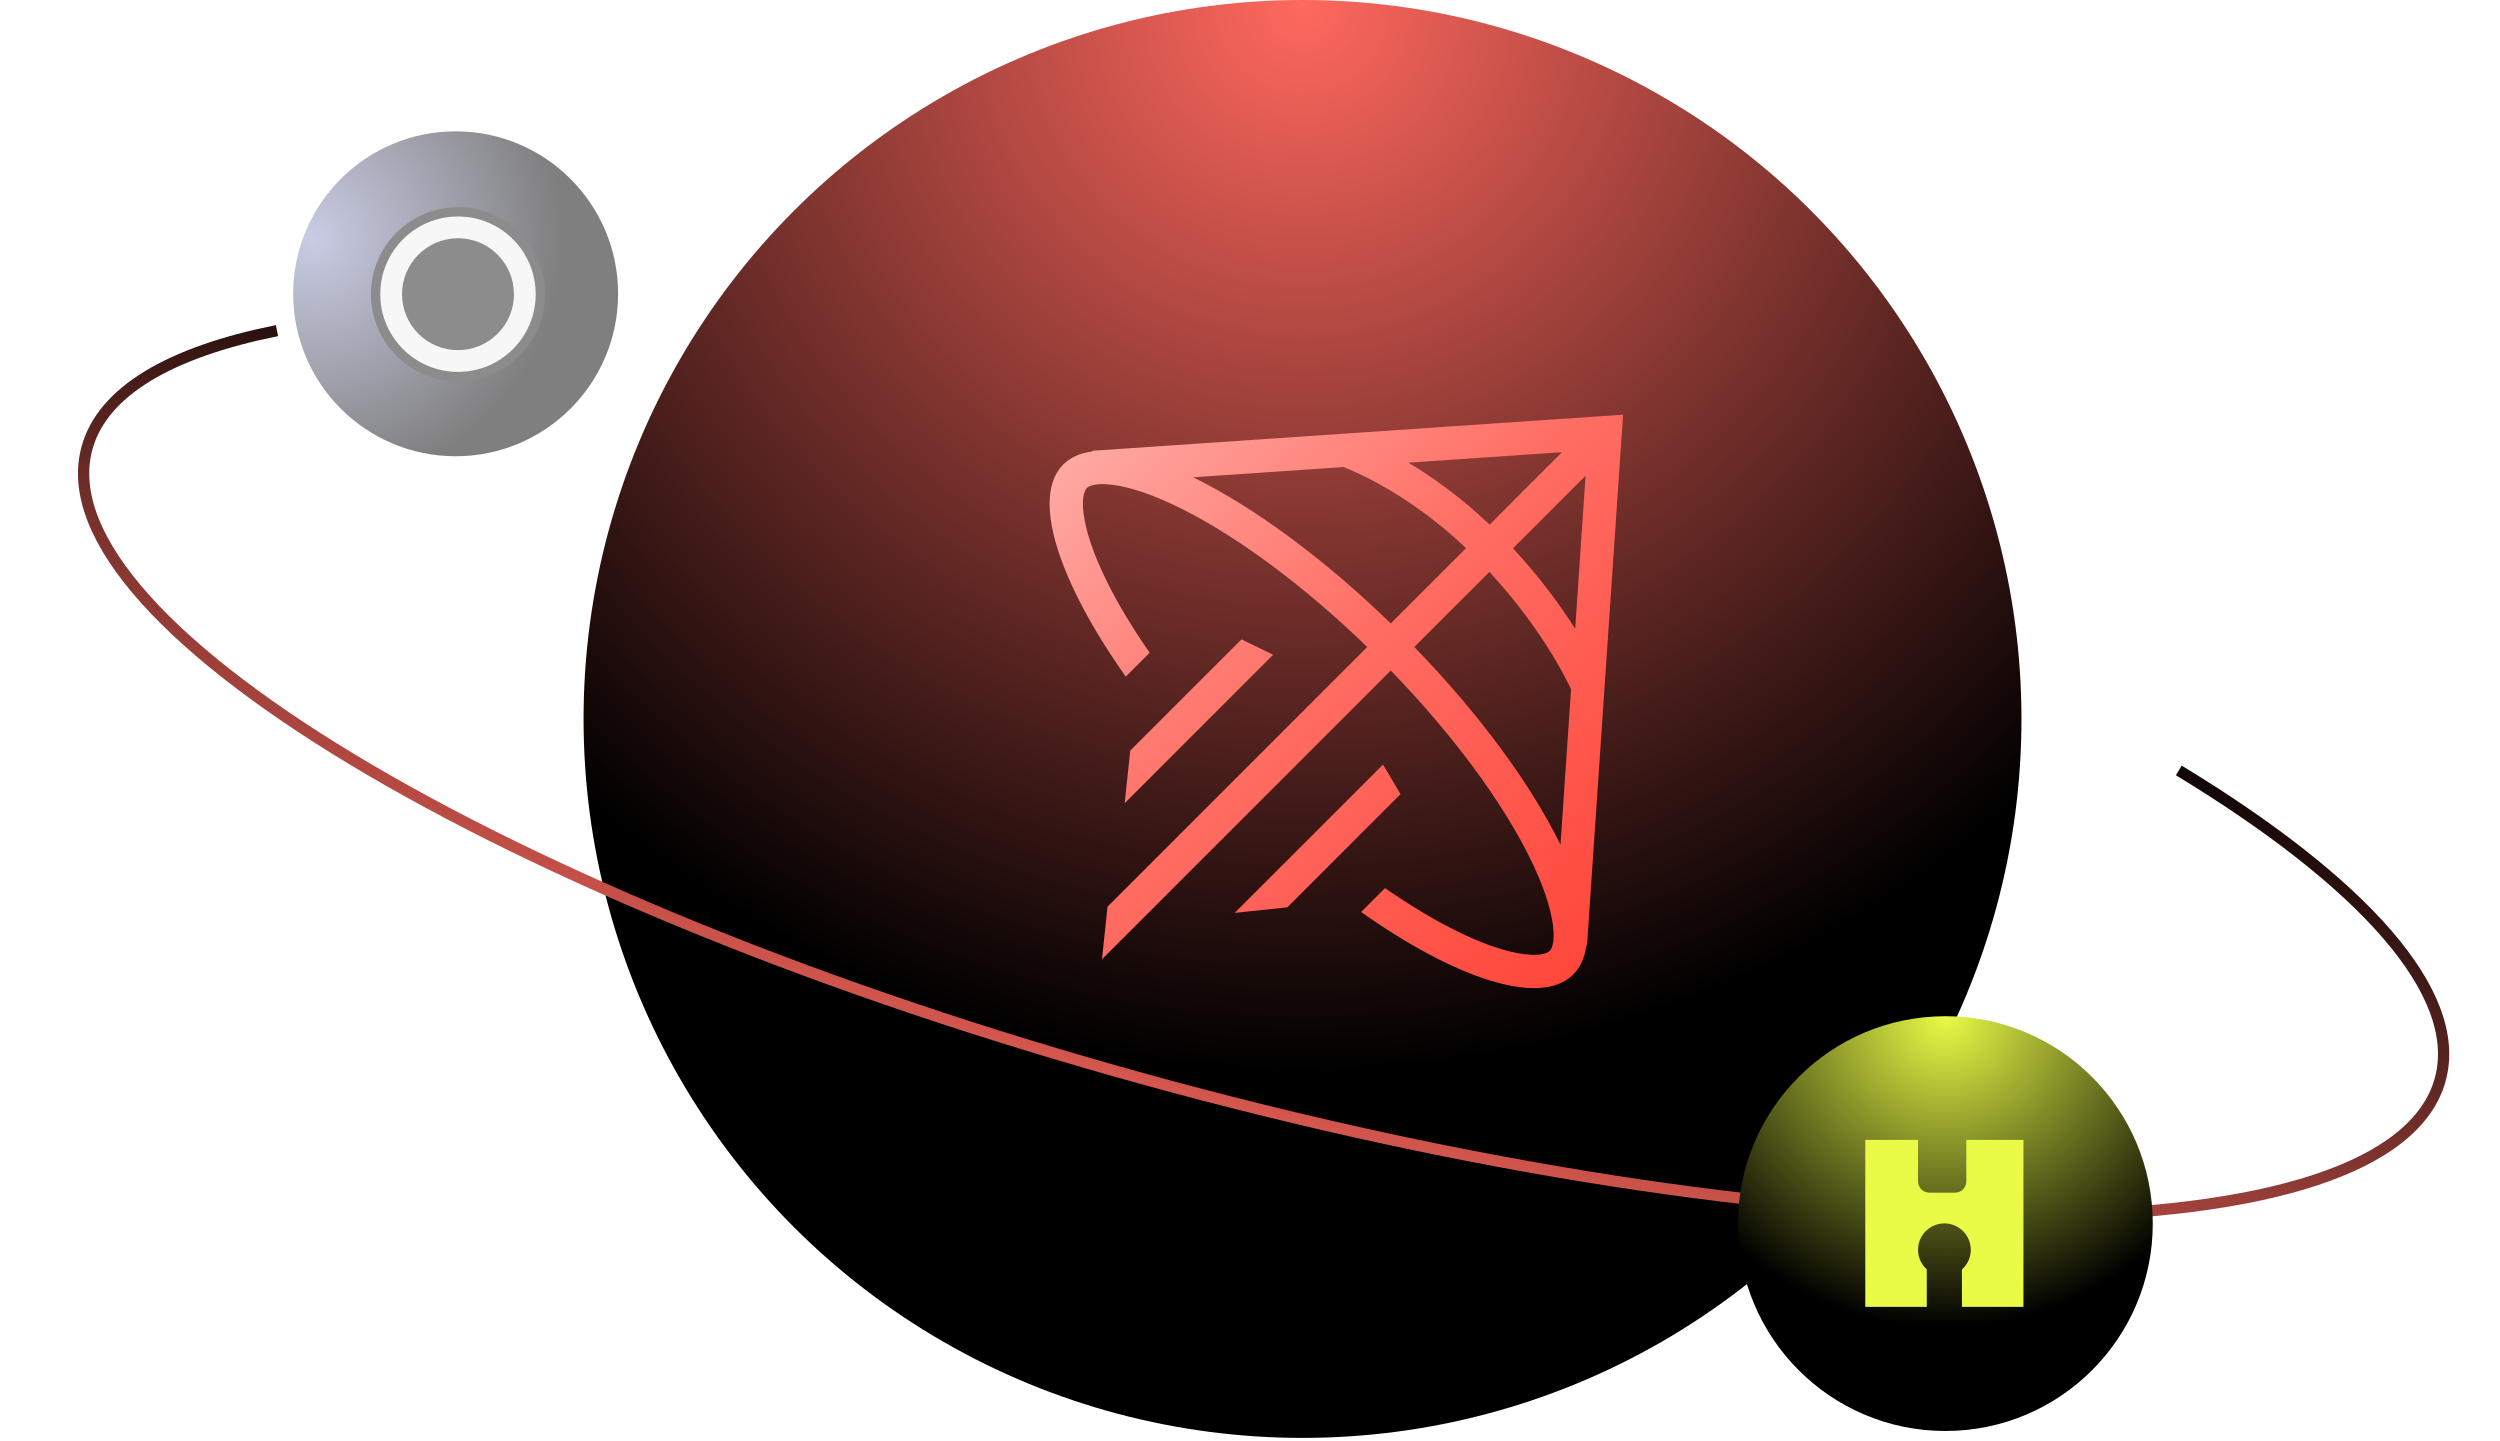 <svg width="222" height="128" viewBox="0 0 222 128" fill="none" xmlns="http://www.w3.org/2000/svg">
<g opacity="0.5">
<circle cx="40.461" cy="26.089" r="14.426" fill="url(#paint0_radial_9613_26888)"/>
<path d="M40.669 33.854C36.401 33.854 32.94 30.394 32.94 26.125C32.94 21.856 36.401 18.396 40.669 18.396C44.938 18.396 48.398 21.856 48.398 26.125C48.398 30.394 44.938 33.854 40.669 33.854Z" fill="#191919"/>
<path d="M40.669 33.025C36.858 33.025 33.768 29.936 33.768 26.124C33.768 22.313 36.858 19.223 40.669 19.223C44.481 19.223 47.57 22.313 47.57 26.124C47.57 29.936 44.481 33.025 40.669 33.025Z" fill="#F0F0F0"/>
<path d="M40.67 31.093C37.926 31.093 35.701 28.869 35.701 26.125C35.701 23.381 37.926 21.156 40.67 21.156C43.414 21.156 45.639 23.381 45.639 26.125C45.639 28.869 43.414 31.093 40.67 31.093Z" fill="#191919"/>
</g>
<circle cx="115.663" cy="63.843" r="63.843" fill="url(#paint1_radial_9613_26888)"/>
<g filter="url(#filter0_d_9613_26888)">
<path fill-rule="evenodd" clip-rule="evenodd" d="M143.928 39.801L140.928 83.92L140.86 83.985C140.723 85.032 140.345 85.894 139.706 86.532C136.816 89.422 129.362 86.982 120.868 80.986L122.99 78.864C125.143 80.359 127.204 81.599 129.106 82.555C131.672 83.846 133.795 84.542 135.37 84.734C136.991 84.932 137.504 84.554 137.616 84.442C137.728 84.33 138.106 83.817 137.908 82.197C137.715 80.621 137.02 78.498 135.73 75.932C133.311 71.124 129.078 65.297 123.5 59.542L97.855 85.186L98.347 80.515L121.409 57.453C115.655 51.874 109.828 47.641 105.02 45.223C102.454 43.933 100.332 43.237 98.756 43.044C97.135 42.846 96.622 43.224 96.51 43.336C96.398 43.448 96.02 43.961 96.218 45.582C96.411 47.158 97.106 49.28 98.397 51.846C99.353 53.748 100.594 55.809 102.089 57.962L99.966 60.085C93.97 51.59 91.531 44.136 94.42 41.246C95.059 40.607 95.922 40.229 96.969 40.092C96.99 40.07 97.011 40.048 97.033 40.027L141.153 37.026L144.13 36.824L143.928 39.801ZM125.063 41.084L138.706 40.156L132.278 46.584C129.684 44.116 127.152 42.331 125.063 41.084M119.313 41.474L105.947 42.383C111.178 44.94 117.42 49.463 123.5 55.362L130.187 48.674C127.387 46.018 124.672 44.215 122.598 43.057C121.703 42.554 120.782 42.098 119.84 41.691C119.634 41.603 119.458 41.531 119.313 41.474ZM132.26 50.782L125.59 57.452C131.491 63.533 136.015 69.777 138.571 75.009L139.509 61.216C139.446 61.079 139.367 60.914 139.272 60.722C138.816 59.811 138.321 58.92 137.788 58.053C136.591 56.094 134.791 53.522 132.26 50.782M134.352 48.691C136.797 51.327 138.603 53.825 139.875 55.833L140.799 42.243L134.352 48.691ZM110.242 56.776L100.365 66.653L99.874 71.325L113.057 58.141L110.242 56.776ZM122.811 67.896L109.644 81.062L114.316 80.572L124.368 70.519L122.811 67.896Z" fill="url(#paint2_linear_9613_26888)"/>
</g>
<path d="M193.477 68.415C209.777 78.309 218.754 88.17 216.703 95.823C212.443 111.723 162.206 112.076 104.495 96.612C46.784 81.149 3.453 55.724 7.714 39.825C9.074 34.749 15.119 31.258 24.597 29.36" stroke="url(#paint3_linear_9613_26888)"/>
<circle cx="172.75" cy="108.656" r="18.416" fill="url(#paint4_radial_9613_26888)"/>
<path fill-rule="evenodd" clip-rule="evenodd" d="M165.637 101.225H170.319V104.907C170.319 105.459 170.767 105.907 171.319 105.907H173.611C174.163 105.907 174.611 105.459 174.611 104.907V101.225H179.683V116.052H174.221V112.727C174.702 112.298 175.005 111.674 175.005 110.979C175.005 109.686 173.956 108.638 172.663 108.638C171.37 108.638 170.322 109.686 170.322 110.979C170.322 111.67 170.622 112.292 171.099 112.721V116.052H165.637V101.225Z" fill="#E9FB46"/>
<defs>
<filter id="filter0_d_9613_26888" x="91.894" y="35.512" width="53.549" height="53.546" filterUnits="userSpaceOnUse" color-interpolation-filters="sRGB">
<feFlood flood-opacity="0" result="BackgroundImageFix"/>
<feColorMatrix in="SourceAlpha" type="matrix" values="0 0 0 0 0 0 0 0 0 0 0 0 0 0 0 0 0 0 127 0" result="hardAlpha"/>
<feOffset/>
<feGaussianBlur stdDeviation="0.656"/>
<feComposite in2="hardAlpha" operator="out"/>
<feColorMatrix type="matrix" values="0 0 0 0 1 0 0 0 0 0.426 0 0 0 0 0.389 0 0 0 0.8 0"/>
<feBlend mode="normal" in2="BackgroundImageFix" result="effect1_dropShadow_9613_26888"/>
<feBlend mode="normal" in="SourceGraphic" in2="effect1_dropShadow_9613_26888" result="shape"/>
</filter>
<radialGradient id="paint0_radial_9613_26888" cx="0" cy="0" r="1" gradientUnits="userSpaceOnUse" gradientTransform="translate(27.747 21.209) rotate(24.737) scale(22.199)">
<stop stop-color="#9399CA"/>
<stop offset="1"/>
</radialGradient>
<radialGradient id="paint1_radial_9613_26888" cx="0" cy="0" r="1" gradientUnits="userSpaceOnUse" gradientTransform="translate(115.663) rotate(90) scale(127.686)">
<stop stop-color="#FF685E"/>
<stop offset="0.75"/>
</radialGradient>
<linearGradient id="paint2_linear_9613_26888" x1="93.207" y1="36.824" x2="144.128" y2="87.747" gradientUnits="userSpaceOnUse">
<stop stop-color="#FFB0AB"/>
<stop offset="0.464" stop-color="#FF6D63"/>
<stop offset="1" stop-color="#FF4337"/>
</linearGradient>
<linearGradient id="paint3_linear_9613_26888" x1="97.722" y1="99.458" x2="113.186" y2="42.469" gradientUnits="userSpaceOnUse">
<stop stop-color="#E55D54"/>
<stop offset="1"/>
</linearGradient>
<radialGradient id="paint4_radial_9613_26888" cx="0" cy="0" r="1" gradientUnits="userSpaceOnUse" gradientTransform="translate(172.75 90.24) rotate(90) scale(36.833)">
<stop stop-color="#E9FB46"/>
<stop offset="0.75"/>
</radialGradient>
</defs>
</svg>
